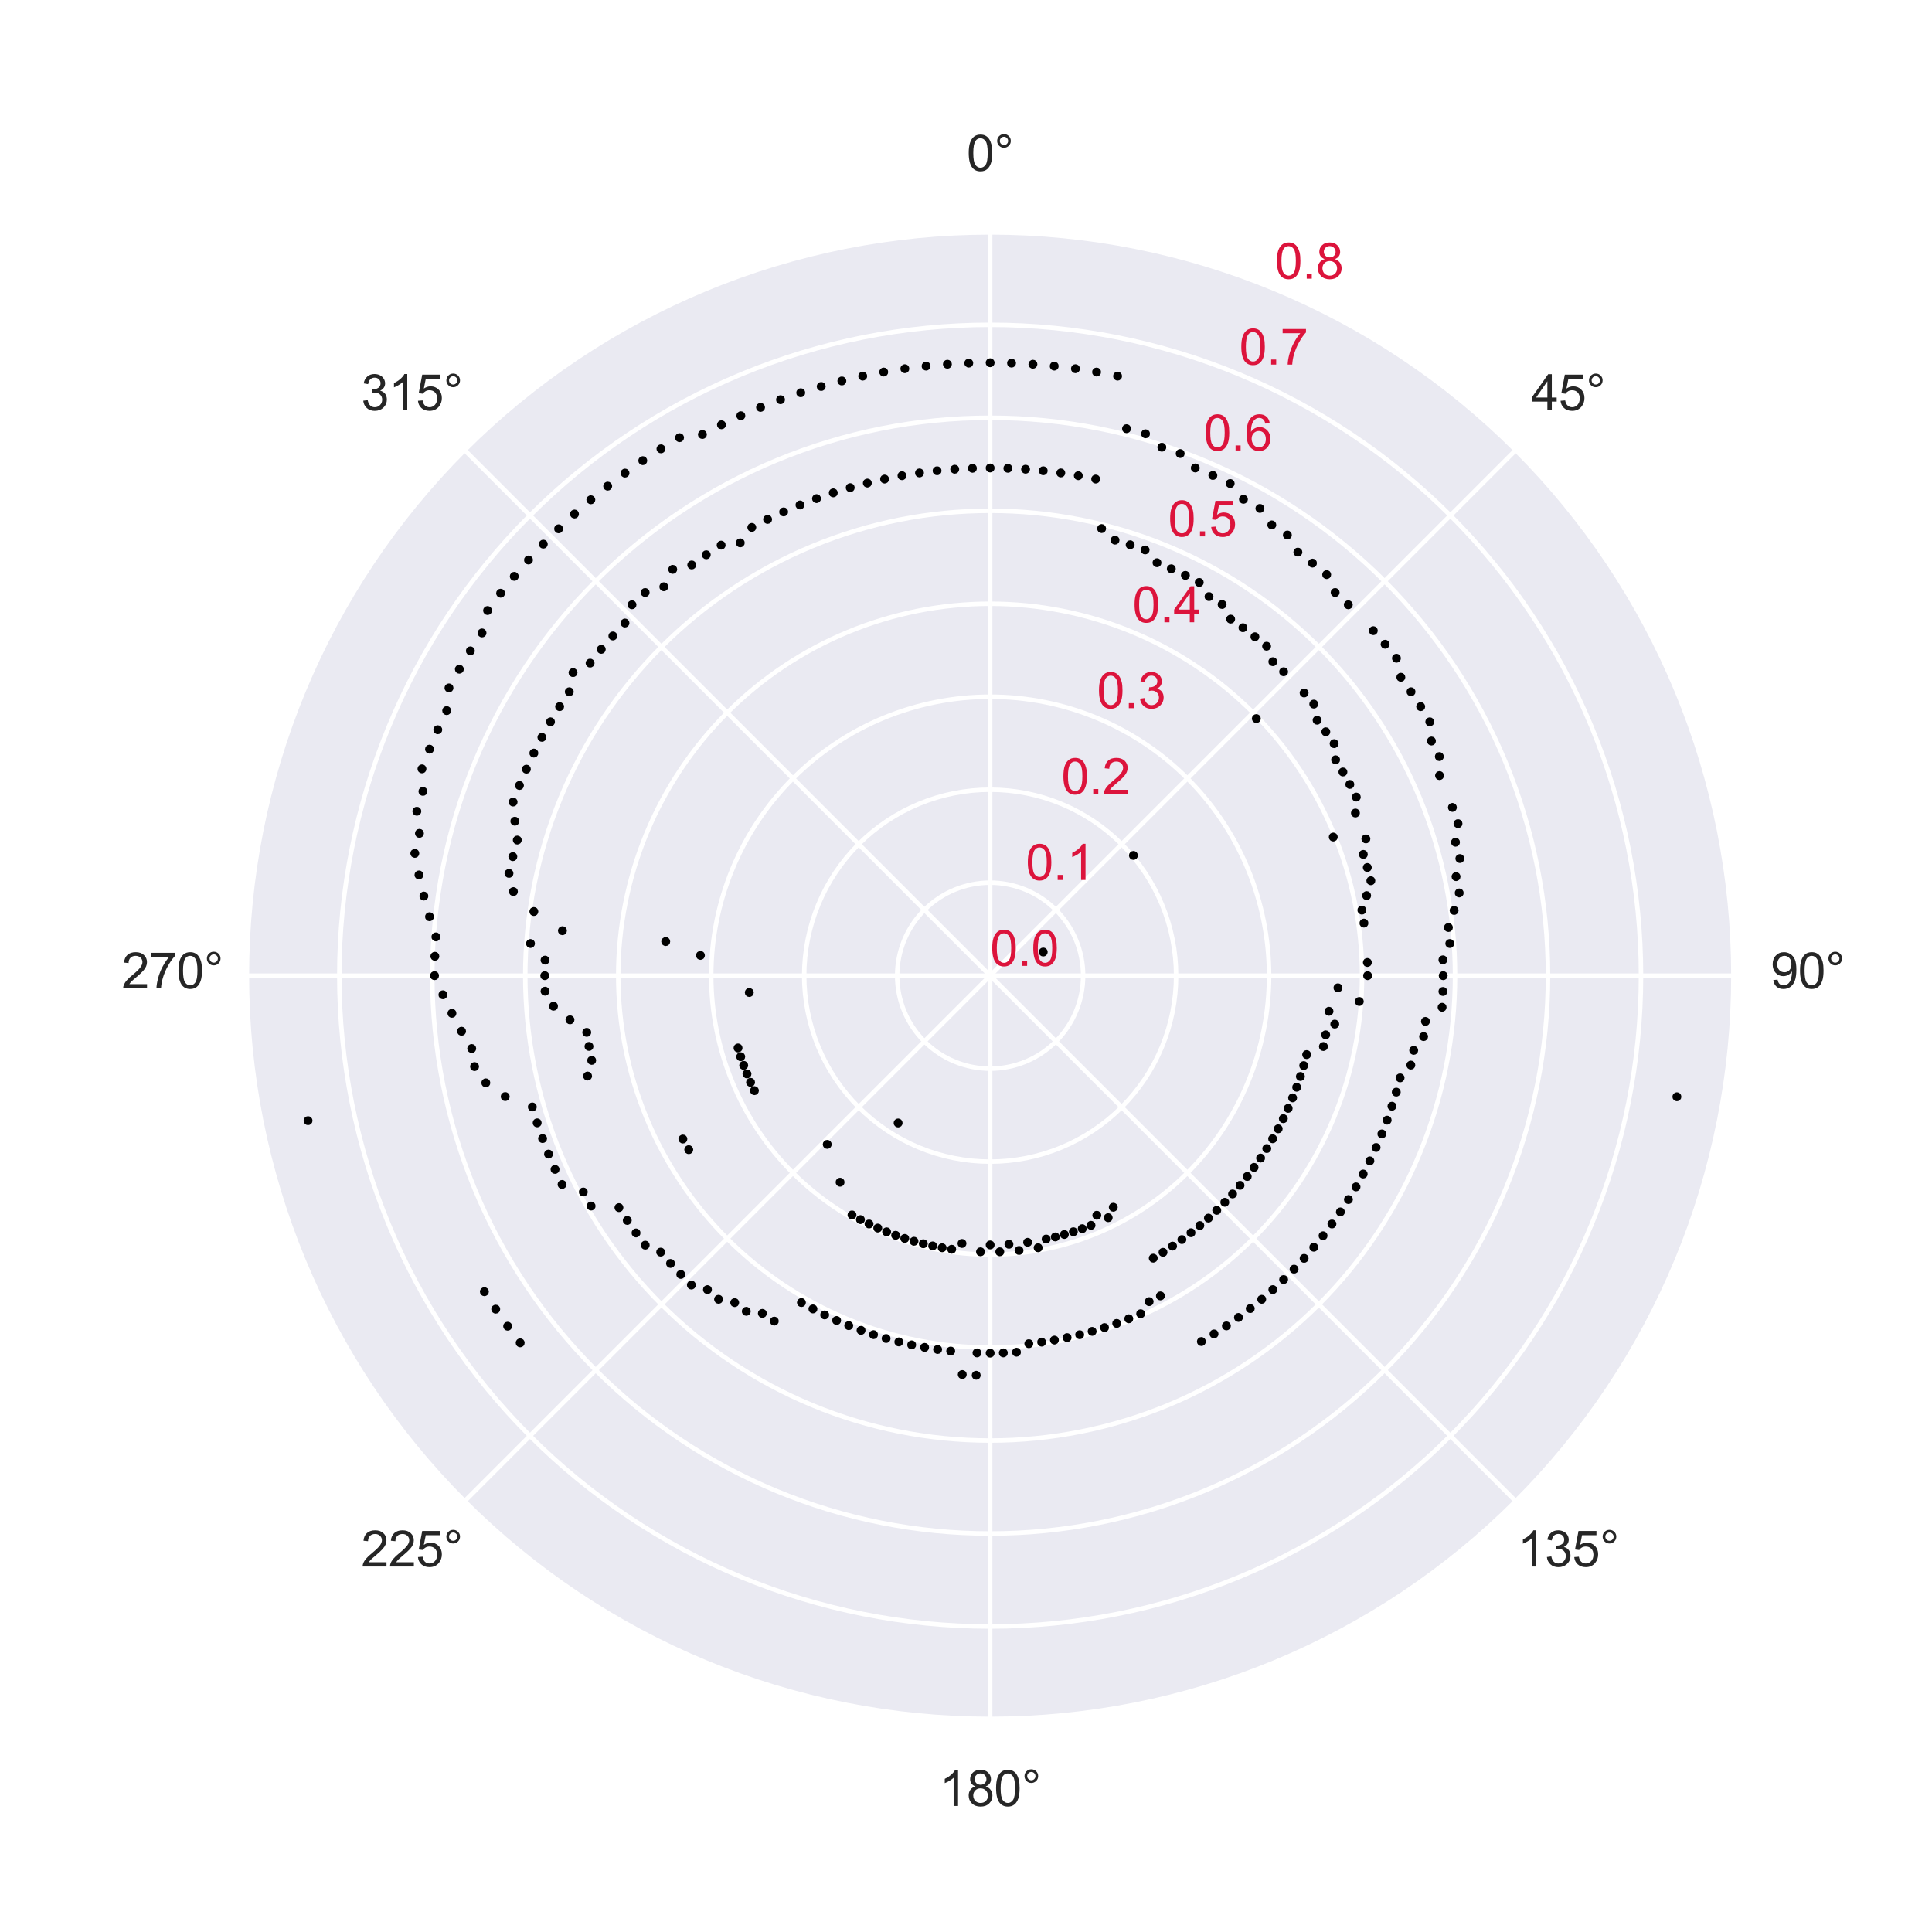 <?xml version="1.0" encoding="utf-8" standalone="no"?>
<!DOCTYPE svg PUBLIC "-//W3C//DTD SVG 1.1//EN"
  "http://www.w3.org/Graphics/SVG/1.1/DTD/svg11.dtd">
<svg xmlns:xlink="http://www.w3.org/1999/xlink" width="432pt" height="432pt" viewBox="0 0 432 432" xmlns="http://www.w3.org/2000/svg" version="1.1">
 <defs>
  <style type="text/css">*{stroke-linejoin: round; stroke-linecap: butt}</style>
 </defs>
 <g id="figure_1">
  <g id="patch_1">
   <path d="M 0 432 
L 432 432 
L 432 0 
L 0 0 
z
" style="fill: #ffffff"/>
  </g>
  <g id="axes_1">
   <g id="patch_2">
    <path d="M 387.72 218.16 
C 387.72 196.319 383.418 174.69 375.06 154.512 
C 366.701 134.334 354.45 115.998 339.006 100.554 
C 323.562 85.11 305.226 72.859 285.048 64.5 
C 264.87 56.142 243.241 51.84 221.4 51.84 
C 199.559 51.84 177.93 56.142 157.752 64.5 
C 137.574 72.859 119.238 85.11 103.794 100.554 
C 88.35 115.998 76.099 134.334 67.74 154.512 
C 59.382 174.69 55.08 196.319 55.08 218.16 
C 55.08 240.001 59.382 261.63 67.74 281.808 
C 76.099 301.986 88.35 320.322 103.794 335.766 
C 119.238 351.21 137.574 363.461 157.752 371.82 
C 177.93 380.178 199.559 384.48 221.4 384.48 
C 243.241 384.48 264.87 380.178 285.048 371.82 
C 305.226 363.461 323.562 351.21 339.006 335.766 
C 354.45 320.322 366.701 301.986 375.06 281.808 
C 383.418 261.63 387.72 240.001 387.72 218.16 
M 221.4 218.16 
C 221.4 218.16 221.4 218.16 221.4 218.16 
C 221.4 218.16 221.4 218.16 221.4 218.16 
C 221.4 218.16 221.4 218.16 221.4 218.16 
C 221.4 218.16 221.4 218.16 221.4 218.16 
C 221.4 218.16 221.4 218.16 221.4 218.16 
C 221.4 218.16 221.4 218.16 221.4 218.16 
C 221.4 218.16 221.4 218.16 221.4 218.16 
C 221.4 218.16 221.4 218.16 221.4 218.16 
C 221.4 218.16 221.4 218.16 221.4 218.16 
C 221.4 218.16 221.4 218.16 221.4 218.16 
C 221.4 218.16 221.4 218.16 221.4 218.16 
C 221.4 218.16 221.4 218.16 221.4 218.16 
C 221.4 218.16 221.4 218.16 221.4 218.16 
C 221.4 218.16 221.4 218.16 221.4 218.16 
C 221.4 218.16 221.4 218.16 221.4 218.16 
C 221.4 218.16 221.4 218.16 221.4 218.16 
z
" style="fill: #eaeaf2"/>
   </g>
   <g id="matplotlib.axis_1">
    <g id="xtick_1">
     <g id="line2d_1">
      <path d="M 221.4 218.16 
L 221.4 51.84 
" clip-path="url(#pa2899fe3e4)" style="fill: none; stroke: #ffffff; stroke-linecap: round"/>
     </g>
     <g id="text_1">
      <!-- 0° -->
      <g style="fill: #262626" transform="translate(216.142 38.184) scale(0.11 -0.11)">
       <defs>
        <path id="ArialMT-30" d="M 266 2259 
Q 266 3072 433 3567 
Q 600 4063 929 4331 
Q 1259 4600 1759 4600 
Q 2128 4600 2406 4451 
Q 2684 4303 2865 4023 
Q 3047 3744 3150 3342 
Q 3253 2941 3253 2259 
Q 3253 1453 3087 958 
Q 2922 463 2592 192 
Q 2263 -78 1759 -78 
Q 1097 -78 719 397 
Q 266 969 266 2259 
z
M 844 2259 
Q 844 1131 1108 757 
Q 1372 384 1759 384 
Q 2147 384 2411 759 
Q 2675 1134 2675 2259 
Q 2675 3391 2411 3762 
Q 2147 4134 1753 4134 
Q 1366 4134 1134 3806 
Q 844 3388 844 2259 
z
" transform="scale(0.016)"/>
        <path id="ArialMT-b0" d="M 400 3794 
Q 400 4153 654 4406 
Q 909 4659 1266 4659 
Q 1628 4659 1881 4406 
Q 2134 4153 2134 3794 
Q 2134 3434 1879 3179 
Q 1625 2925 1266 2925 
Q 909 2925 654 3178 
Q 400 3431 400 3794 
z
M 741 3794 
Q 741 3575 895 3420 
Q 1050 3266 1269 3266 
Q 1484 3266 1639 3420 
Q 1794 3575 1794 3794 
Q 1794 4013 1639 4167 
Q 1484 4322 1269 4322 
Q 1050 4322 895 4167 
Q 741 4013 741 3794 
z
" transform="scale(0.016)"/>
       </defs>
       <use xlink:href="#ArialMT-30"/>
       <use xlink:href="#ArialMT-b0" x="55.615"/>
      </g>
     </g>
    </g>
    <g id="xtick_2">
     <g id="line2d_2">
      <path d="M 221.4 218.16 
L 339.006 100.554 
" clip-path="url(#pa2899fe3e4)" style="fill: none; stroke: #ffffff; stroke-linecap: round"/>
     </g>
     <g id="text_2">
      <!-- 45° -->
      <g style="fill: #262626" transform="translate(342.357 91.73) scale(0.11 -0.11)">
       <defs>
        <path id="ArialMT-34" d="M 2069 0 
L 2069 1097 
L 81 1097 
L 81 1613 
L 2172 4581 
L 2631 4581 
L 2631 1613 
L 3250 1613 
L 3250 1097 
L 2631 1097 
L 2631 0 
L 2069 0 
z
M 2069 1613 
L 2069 3678 
L 634 1613 
L 2069 1613 
z
" transform="scale(0.016)"/>
        <path id="ArialMT-35" d="M 266 1200 
L 856 1250 
Q 922 819 1161 601 
Q 1400 384 1738 384 
Q 2144 384 2425 690 
Q 2706 997 2706 1503 
Q 2706 1984 2436 2262 
Q 2166 2541 1728 2541 
Q 1456 2541 1237 2417 
Q 1019 2294 894 2097 
L 366 2166 
L 809 4519 
L 3088 4519 
L 3088 3981 
L 1259 3981 
L 1013 2750 
Q 1425 3038 1878 3038 
Q 2478 3038 2890 2622 
Q 3303 2206 3303 1553 
Q 3303 931 2941 478 
Q 2500 -78 1738 -78 
Q 1113 -78 717 272 
Q 322 622 266 1200 
z
" transform="scale(0.016)"/>
       </defs>
       <use xlink:href="#ArialMT-34"/>
       <use xlink:href="#ArialMT-35" x="55.615"/>
       <use xlink:href="#ArialMT-b0" x="111.23"/>
      </g>
     </g>
    </g>
    <g id="xtick_3">
     <g id="line2d_3">
      <path d="M 221.4 218.16 
L 387.72 218.16 
" clip-path="url(#pa2899fe3e4)" style="fill: none; stroke: #ffffff; stroke-linecap: round"/>
     </g>
     <g id="text_3">
      <!-- 90° -->
      <g style="fill: #262626" transform="translate(395.904 221.004) scale(0.11 -0.11)">
       <defs>
        <path id="ArialMT-39" d="M 350 1059 
L 891 1109 
Q 959 728 1153 556 
Q 1347 384 1650 384 
Q 1909 384 2104 503 
Q 2300 622 2425 820 
Q 2550 1019 2634 1356 
Q 2719 1694 2719 2044 
Q 2719 2081 2716 2156 
Q 2547 1888 2255 1720 
Q 1963 1553 1622 1553 
Q 1053 1553 659 1965 
Q 266 2378 266 3053 
Q 266 3750 677 4175 
Q 1088 4600 1706 4600 
Q 2153 4600 2523 4359 
Q 2894 4119 3086 3673 
Q 3278 3228 3278 2384 
Q 3278 1506 3087 986 
Q 2897 466 2520 194 
Q 2144 -78 1638 -78 
Q 1100 -78 759 220 
Q 419 519 350 1059 
z
M 2653 3081 
Q 2653 3566 2395 3850 
Q 2138 4134 1775 4134 
Q 1400 4134 1122 3828 
Q 844 3522 844 3034 
Q 844 2597 1108 2323 
Q 1372 2050 1759 2050 
Q 2150 2050 2401 2323 
Q 2653 2597 2653 3081 
z
" transform="scale(0.016)"/>
       </defs>
       <use xlink:href="#ArialMT-39"/>
       <use xlink:href="#ArialMT-30" x="55.615"/>
       <use xlink:href="#ArialMT-b0" x="111.23"/>
      </g>
     </g>
    </g>
    <g id="xtick_4">
     <g id="line2d_4">
      <path d="M 221.4 218.16 
L 339.006 335.766 
" clip-path="url(#pa2899fe3e4)" style="fill: none; stroke: #ffffff; stroke-linecap: round"/>
     </g>
     <g id="text_4">
      <!-- 135° -->
      <g style="fill: #262626" transform="translate(339.299 350.277) scale(0.11 -0.11)">
       <defs>
        <path id="ArialMT-31" d="M 2384 0 
L 1822 0 
L 1822 3584 
Q 1619 3391 1289 3197 
Q 959 3003 697 2906 
L 697 3450 
Q 1169 3672 1522 3987 
Q 1875 4303 2022 4600 
L 2384 4600 
L 2384 0 
z
" transform="scale(0.016)"/>
        <path id="ArialMT-33" d="M 269 1209 
L 831 1284 
Q 928 806 1161 595 
Q 1394 384 1728 384 
Q 2125 384 2398 659 
Q 2672 934 2672 1341 
Q 2672 1728 2419 1979 
Q 2166 2231 1775 2231 
Q 1616 2231 1378 2169 
L 1441 2663 
Q 1497 2656 1531 2656 
Q 1891 2656 2178 2843 
Q 2466 3031 2466 3422 
Q 2466 3731 2256 3934 
Q 2047 4138 1716 4138 
Q 1388 4138 1169 3931 
Q 950 3725 888 3313 
L 325 3413 
Q 428 3978 793 4289 
Q 1159 4600 1703 4600 
Q 2078 4600 2393 4439 
Q 2709 4278 2876 4000 
Q 3044 3722 3044 3409 
Q 3044 3113 2884 2869 
Q 2725 2625 2413 2481 
Q 2819 2388 3044 2092 
Q 3269 1797 3269 1353 
Q 3269 753 2831 336 
Q 2394 -81 1725 -81 
Q 1122 -81 723 278 
Q 325 638 269 1209 
z
" transform="scale(0.016)"/>
       </defs>
       <use xlink:href="#ArialMT-31"/>
       <use xlink:href="#ArialMT-33" x="55.615"/>
       <use xlink:href="#ArialMT-35" x="111.23"/>
       <use xlink:href="#ArialMT-b0" x="166.846"/>
      </g>
     </g>
    </g>
    <g id="xtick_5">
     <g id="line2d_5">
      <path d="M 221.4 218.16 
L 221.4 384.48 
" clip-path="url(#pa2899fe3e4)" style="fill: none; stroke: #ffffff; stroke-linecap: round"/>
     </g>
     <g id="text_5">
      <!-- 180° -->
      <g style="fill: #262626" transform="translate(210.025 403.824) scale(0.11 -0.11)">
       <defs>
        <path id="ArialMT-38" d="M 1131 2484 
Q 781 2613 612 2850 
Q 444 3088 444 3419 
Q 444 3919 803 4259 
Q 1163 4600 1759 4600 
Q 2359 4600 2725 4251 
Q 3091 3903 3091 3403 
Q 3091 3084 2923 2848 
Q 2756 2613 2416 2484 
Q 2838 2347 3058 2040 
Q 3278 1734 3278 1309 
Q 3278 722 2862 322 
Q 2447 -78 1769 -78 
Q 1091 -78 675 323 
Q 259 725 259 1325 
Q 259 1772 486 2073 
Q 713 2375 1131 2484 
z
M 1019 3438 
Q 1019 3113 1228 2906 
Q 1438 2700 1772 2700 
Q 2097 2700 2305 2904 
Q 2513 3109 2513 3406 
Q 2513 3716 2298 3927 
Q 2084 4138 1766 4138 
Q 1444 4138 1231 3931 
Q 1019 3725 1019 3438 
z
M 838 1322 
Q 838 1081 952 856 
Q 1066 631 1291 507 
Q 1516 384 1775 384 
Q 2178 384 2440 643 
Q 2703 903 2703 1303 
Q 2703 1709 2433 1975 
Q 2163 2241 1756 2241 
Q 1359 2241 1098 1978 
Q 838 1716 838 1322 
z
" transform="scale(0.016)"/>
       </defs>
       <use xlink:href="#ArialMT-31"/>
       <use xlink:href="#ArialMT-38" x="55.615"/>
       <use xlink:href="#ArialMT-30" x="111.23"/>
       <use xlink:href="#ArialMT-b0" x="166.846"/>
      </g>
     </g>
    </g>
    <g id="xtick_6">
     <g id="line2d_6">
      <path d="M 221.4 218.16 
L 103.794 335.766 
" clip-path="url(#pa2899fe3e4)" style="fill: none; stroke: #ffffff; stroke-linecap: round"/>
     </g>
     <g id="text_6">
      <!-- 225° -->
      <g style="fill: #262626" transform="translate(80.752 350.277) scale(0.11 -0.11)">
       <defs>
        <path id="ArialMT-32" d="M 3222 541 
L 3222 0 
L 194 0 
Q 188 203 259 391 
Q 375 700 629 1000 
Q 884 1300 1366 1694 
Q 2113 2306 2375 2664 
Q 2638 3022 2638 3341 
Q 2638 3675 2398 3904 
Q 2159 4134 1775 4134 
Q 1369 4134 1125 3890 
Q 881 3647 878 3216 
L 300 3275 
Q 359 3922 746 4261 
Q 1134 4600 1788 4600 
Q 2447 4600 2831 4234 
Q 3216 3869 3216 3328 
Q 3216 3053 3103 2787 
Q 2991 2522 2730 2228 
Q 2469 1934 1863 1422 
Q 1356 997 1212 845 
Q 1069 694 975 541 
L 3222 541 
z
" transform="scale(0.016)"/>
       </defs>
       <use xlink:href="#ArialMT-32"/>
       <use xlink:href="#ArialMT-32" x="55.615"/>
       <use xlink:href="#ArialMT-35" x="111.23"/>
       <use xlink:href="#ArialMT-b0" x="166.846"/>
      </g>
     </g>
    </g>
    <g id="xtick_7">
     <g id="line2d_7">
      <path d="M 221.4 218.16 
L 55.08 218.16 
" clip-path="url(#pa2899fe3e4)" style="fill: none; stroke: #ffffff; stroke-linecap: round"/>
     </g>
     <g id="text_7">
      <!-- 270° -->
      <g style="fill: #262626" transform="translate(27.205 221.004) scale(0.11 -0.11)">
       <defs>
        <path id="ArialMT-37" d="M 303 3981 
L 303 4522 
L 3269 4522 
L 3269 4084 
Q 2831 3619 2401 2847 
Q 1972 2075 1738 1259 
Q 1569 684 1522 0 
L 944 0 
Q 953 541 1156 1306 
Q 1359 2072 1739 2783 
Q 2119 3494 2547 3981 
L 303 3981 
z
" transform="scale(0.016)"/>
       </defs>
       <use xlink:href="#ArialMT-32"/>
       <use xlink:href="#ArialMT-37" x="55.615"/>
       <use xlink:href="#ArialMT-30" x="111.23"/>
       <use xlink:href="#ArialMT-b0" x="166.846"/>
      </g>
     </g>
    </g>
    <g id="xtick_8">
     <g id="line2d_8">
      <path d="M 221.4 218.16 
L 103.794 100.554 
" clip-path="url(#pa2899fe3e4)" style="fill: none; stroke: #ffffff; stroke-linecap: round"/>
     </g>
     <g id="text_8">
      <!-- 315° -->
      <g style="fill: #262626" transform="translate(80.752 91.73) scale(0.11 -0.11)">
       <use xlink:href="#ArialMT-33"/>
       <use xlink:href="#ArialMT-31" x="55.615"/>
       <use xlink:href="#ArialMT-35" x="111.23"/>
       <use xlink:href="#ArialMT-b0" x="166.846"/>
      </g>
     </g>
    </g>
   </g>
   <g id="matplotlib.axis_2">
    <g id="ytick_1">
     <g id="line2d_9">
      <path d="M 221.4 218.16 
C 221.4 218.16 221.4 218.16 221.4 218.16 
C 221.4 218.16 221.4 218.16 221.4 218.16 
C 221.4 218.16 221.4 218.16 221.4 218.16 
C 221.4 218.16 221.4 218.16 221.4 218.16 
C 221.4 218.16 221.4 218.16 221.4 218.16 
C 221.4 218.16 221.4 218.16 221.4 218.16 
C 221.4 218.16 221.4 218.16 221.4 218.16 
C 221.4 218.16 221.4 218.16 221.4 218.16 
C 221.4 218.16 221.4 218.16 221.4 218.16 
C 221.4 218.16 221.4 218.16 221.4 218.16 
C 221.4 218.16 221.4 218.16 221.4 218.16 
C 221.4 218.16 221.4 218.16 221.4 218.16 
C 221.4 218.16 221.4 218.16 221.4 218.16 
C 221.4 218.16 221.4 218.16 221.4 218.16 
C 221.4 218.16 221.4 218.16 221.4 218.16 
C 221.4 218.16 221.4 218.16 221.4 218.16 
" clip-path="url(#pa2899fe3e4)" style="fill: none; stroke: #ffffff; stroke-linecap: round"/>
     </g>
     <g id="text_9">
      <!-- 0.0 -->
      <g style="fill: #dc143c" transform="translate(221.4 215.974) scale(0.11 -0.11)">
       <defs>
        <path id="ArialMT-2e" d="M 581 0 
L 581 641 
L 1222 641 
L 1222 0 
L 581 0 
z
" transform="scale(0.016)"/>
       </defs>
       <use xlink:href="#ArialMT-30"/>
       <use xlink:href="#ArialMT-2e" x="55.615"/>
       <use xlink:href="#ArialMT-30" x="83.398"/>
      </g>
     </g>
    </g>
    <g id="ytick_2">
     <g id="line2d_10">
      <path d="M 221.4 197.37 
C 224.13 197.37 226.834 197.908 229.356 198.953 
C 231.878 199.997 234.17 201.529 236.101 203.459 
C 238.031 205.39 239.563 207.682 240.607 210.204 
C 241.652 212.726 242.19 215.43 242.19 218.16 
C 242.19 220.89 241.652 223.594 240.607 226.116 
C 239.563 228.638 238.031 230.93 236.101 232.861 
C 234.17 234.791 231.878 236.323 229.356 237.367 
C 226.834 238.412 224.13 238.95 221.4 238.95 
C 218.67 238.95 215.966 238.412 213.444 237.367 
C 210.922 236.323 208.63 234.791 206.699 232.861 
C 204.769 230.93 203.237 228.638 202.193 226.116 
C 201.148 223.594 200.61 220.89 200.61 218.16 
C 200.61 215.43 201.148 212.726 202.193 210.204 
C 203.237 207.682 204.769 205.39 206.699 203.459 
C 208.63 201.529 210.922 199.997 213.444 198.953 
C 215.966 197.908 218.67 197.37 221.4 197.37 
" clip-path="url(#pa2899fe3e4)" style="fill: none; stroke: #ffffff; stroke-linecap: round"/>
     </g>
     <g id="text_10">
      <!-- 0.1 -->
      <g style="fill: #dc143c" transform="translate(229.356 196.766) scale(0.11 -0.11)">
       <use xlink:href="#ArialMT-30"/>
       <use xlink:href="#ArialMT-2e" x="55.615"/>
       <use xlink:href="#ArialMT-31" x="83.398"/>
      </g>
     </g>
    </g>
    <g id="ytick_3">
     <g id="line2d_11">
      <path d="M 221.4 176.58 
C 226.86 176.58 232.267 177.656 237.312 179.745 
C 242.357 181.835 246.941 184.898 250.802 188.758 
C 254.662 192.619 257.725 197.203 259.815 202.248 
C 261.904 207.293 262.98 212.7 262.98 218.16 
C 262.98 223.62 261.904 229.027 259.815 234.072 
C 257.725 239.117 254.662 243.701 250.802 247.561 
C 246.941 251.422 242.357 254.485 237.312 256.575 
C 232.267 258.664 226.86 259.74 221.4 259.74 
C 215.94 259.74 210.533 258.664 205.488 256.575 
C 200.443 254.485 195.859 251.422 191.999 247.561 
C 188.138 243.701 185.075 239.117 182.985 234.072 
C 180.896 229.027 179.82 223.62 179.82 218.16 
C 179.82 212.7 180.896 207.293 182.985 202.248 
C 185.075 197.203 188.138 192.619 191.999 188.758 
C 195.859 184.898 200.443 181.835 205.488 179.745 
C 210.533 177.656 215.94 176.58 221.4 176.58 
" clip-path="url(#pa2899fe3e4)" style="fill: none; stroke: #ffffff; stroke-linecap: round"/>
     </g>
     <g id="text_11">
      <!-- 0.2 -->
      <g style="fill: #dc143c" transform="translate(237.312 177.559) scale(0.11 -0.11)">
       <use xlink:href="#ArialMT-30"/>
       <use xlink:href="#ArialMT-2e" x="55.615"/>
       <use xlink:href="#ArialMT-32" x="83.398"/>
      </g>
     </g>
    </g>
    <g id="ytick_4">
     <g id="line2d_12">
      <path d="M 221.4 155.79 
C 229.59 155.79 237.701 157.403 245.268 160.538 
C 252.835 163.672 259.711 168.266 265.502 174.058 
C 271.294 179.849 275.888 186.725 279.022 194.292 
C 282.157 201.859 283.77 209.97 283.77 218.16 
C 283.77 226.35 282.157 234.461 279.022 242.028 
C 275.888 249.595 271.294 256.471 265.502 262.262 
C 259.711 268.054 252.835 272.648 245.268 275.782 
C 237.701 278.917 229.59 280.53 221.4 280.53 
C 213.21 280.53 205.099 278.917 197.532 275.782 
C 189.965 272.648 183.089 268.054 177.298 262.262 
C 171.506 256.471 166.912 249.595 163.778 242.028 
C 160.643 234.461 159.03 226.35 159.03 218.16 
C 159.03 209.97 160.643 201.859 163.778 194.292 
C 166.912 186.725 171.506 179.849 177.298 174.058 
C 183.089 168.266 189.965 163.672 197.532 160.538 
C 205.099 157.403 213.21 155.79 221.4 155.79 
" clip-path="url(#pa2899fe3e4)" style="fill: none; stroke: #ffffff; stroke-linecap: round"/>
     </g>
     <g id="text_12">
      <!-- 0.3 -->
      <g style="fill: #dc143c" transform="translate(245.268 158.351) scale(0.11 -0.11)">
       <use xlink:href="#ArialMT-30"/>
       <use xlink:href="#ArialMT-2e" x="55.615"/>
       <use xlink:href="#ArialMT-33" x="83.398"/>
      </g>
     </g>
    </g>
    <g id="ytick_5">
     <g id="line2d_13">
      <path d="M 221.4 135 
C 232.32 135 243.135 137.151 253.224 141.33 
C 263.313 145.509 272.481 151.635 280.203 159.357 
C 287.925 167.079 294.051 176.247 298.23 186.336 
C 302.409 196.425 304.56 207.24 304.56 218.16 
C 304.56 229.08 302.409 239.895 298.23 249.984 
C 294.051 260.073 287.925 269.241 280.203 276.963 
C 272.481 284.685 263.313 290.811 253.224 294.99 
C 243.135 299.169 232.32 301.32 221.4 301.32 
C 210.48 301.32 199.665 299.169 189.576 294.99 
C 179.487 290.811 170.319 284.685 162.597 276.963 
C 154.875 269.241 148.749 260.073 144.57 249.984 
C 140.391 239.895 138.24 229.08 138.24 218.16 
C 138.24 207.24 140.391 196.425 144.57 186.336 
C 148.749 176.247 154.875 167.079 162.597 159.357 
C 170.319 151.635 179.487 145.509 189.576 141.33 
C 199.665 137.151 210.48 135 221.4 135 
" clip-path="url(#pa2899fe3e4)" style="fill: none; stroke: #ffffff; stroke-linecap: round"/>
     </g>
     <g id="text_13">
      <!-- 0.4 -->
      <g style="fill: #dc143c" transform="translate(253.224 139.144) scale(0.11 -0.11)">
       <use xlink:href="#ArialMT-30"/>
       <use xlink:href="#ArialMT-2e" x="55.615"/>
       <use xlink:href="#ArialMT-34" x="83.398"/>
      </g>
     </g>
    </g>
    <g id="ytick_6">
     <g id="line2d_14">
      <path d="M 221.4 114.21 
C 235.051 114.21 248.568 116.899 261.18 122.123 
C 273.791 127.347 285.251 135.004 294.904 144.656 
C 304.556 154.309 312.213 165.769 317.437 178.38 
C 322.661 190.992 325.35 204.509 325.35 218.16 
C 325.35 231.811 322.661 245.328 317.437 257.94 
C 312.213 270.551 304.556 282.011 294.904 291.664 
C 285.251 301.316 273.791 308.973 261.18 314.197 
C 248.568 319.421 235.051 322.11 221.4 322.11 
C 207.749 322.11 194.232 319.421 181.62 314.197 
C 169.009 308.973 157.549 301.316 147.896 291.664 
C 138.244 282.011 130.587 270.551 125.363 257.94 
C 120.139 245.328 117.45 231.811 117.45 218.16 
C 117.45 204.509 120.139 190.992 125.363 178.38 
C 130.587 165.769 138.244 154.309 147.896 144.656 
C 157.549 135.004 169.009 127.347 181.62 122.123 
C 194.232 116.899 207.749 114.21 221.4 114.21 
" clip-path="url(#pa2899fe3e4)" style="fill: none; stroke: #ffffff; stroke-linecap: round"/>
     </g>
     <g id="text_14">
      <!-- 0.5 -->
      <g style="fill: #dc143c" transform="translate(261.18 119.936) scale(0.11 -0.11)">
       <use xlink:href="#ArialMT-30"/>
       <use xlink:href="#ArialMT-2e" x="55.615"/>
       <use xlink:href="#ArialMT-35" x="83.398"/>
      </g>
     </g>
    </g>
    <g id="ytick_7">
     <g id="line2d_15">
      <path d="M 221.4 93.42 
C 237.781 93.42 254.002 96.647 269.136 102.915 
C 284.27 109.184 298.022 118.373 309.604 129.956 
C 321.187 141.538 330.376 155.29 336.645 170.424 
C 342.913 185.558 346.14 201.779 346.14 218.16 
C 346.14 234.541 342.913 250.762 336.645 265.896 
C 330.376 281.03 321.187 294.782 309.604 306.365 
C 298.022 317.947 284.27 327.136 269.136 333.405 
C 254.002 339.673 237.781 342.9 221.4 342.9 
C 205.019 342.9 188.798 339.673 173.664 333.405 
C 158.53 327.136 144.778 317.947 133.196 306.365 
C 121.613 294.782 112.424 281.03 106.155 265.896 
C 99.887 250.762 96.66 234.541 96.66 218.16 
C 96.66 201.779 99.887 185.558 106.155 170.424 
C 112.424 155.29 121.613 141.538 133.196 129.956 
C 144.778 118.373 158.53 109.184 173.664 102.915 
C 188.798 96.647 205.019 93.42 221.4 93.42 
" clip-path="url(#pa2899fe3e4)" style="fill: none; stroke: #ffffff; stroke-linecap: round"/>
     </g>
     <g id="text_15">
      <!-- 0.6 -->
      <g style="fill: #dc143c" transform="translate(269.136 100.729) scale(0.11 -0.11)">
       <defs>
        <path id="ArialMT-36" d="M 3184 3459 
L 2625 3416 
Q 2550 3747 2413 3897 
Q 2184 4138 1850 4138 
Q 1581 4138 1378 3988 
Q 1113 3794 959 3422 
Q 806 3050 800 2363 
Q 1003 2672 1297 2822 
Q 1591 2972 1913 2972 
Q 2475 2972 2870 2558 
Q 3266 2144 3266 1488 
Q 3266 1056 3080 686 
Q 2894 316 2569 119 
Q 2244 -78 1831 -78 
Q 1128 -78 684 439 
Q 241 956 241 2144 
Q 241 3472 731 4075 
Q 1159 4600 1884 4600 
Q 2425 4600 2770 4297 
Q 3116 3994 3184 3459 
z
M 888 1484 
Q 888 1194 1011 928 
Q 1134 663 1356 523 
Q 1578 384 1822 384 
Q 2178 384 2434 671 
Q 2691 959 2691 1453 
Q 2691 1928 2437 2201 
Q 2184 2475 1800 2475 
Q 1419 2475 1153 2201 
Q 888 1928 888 1484 
z
" transform="scale(0.016)"/>
       </defs>
       <use xlink:href="#ArialMT-30"/>
       <use xlink:href="#ArialMT-2e" x="55.615"/>
       <use xlink:href="#ArialMT-36" x="83.398"/>
      </g>
     </g>
    </g>
    <g id="ytick_8">
     <g id="line2d_16">
      <path d="M 221.4 72.63 
C 240.511 72.63 259.436 76.394 277.092 83.708 
C 294.748 91.021 310.792 101.741 324.305 115.255 
C 337.819 128.768 348.539 144.812 355.852 162.468 
C 363.166 180.124 366.93 199.049 366.93 218.16 
C 366.93 237.271 363.166 256.196 355.852 273.852 
C 348.539 291.508 337.819 307.552 324.305 321.065 
C 310.792 334.579 294.748 345.299 277.092 352.612 
C 259.436 359.926 240.511 363.69 221.4 363.69 
C 202.289 363.69 183.364 359.926 165.708 352.612 
C 148.052 345.299 132.008 334.579 118.495 321.065 
C 104.981 307.552 94.261 291.508 86.948 273.852 
C 79.634 256.196 75.87 237.271 75.87 218.16 
C 75.87 199.049 79.634 180.124 86.948 162.468 
C 94.261 144.812 104.981 128.768 118.495 115.255 
C 132.008 101.741 148.052 91.021 165.708 83.708 
C 183.364 76.394 202.289 72.63 221.4 72.63 
" clip-path="url(#pa2899fe3e4)" style="fill: none; stroke: #ffffff; stroke-linecap: round"/>
     </g>
     <g id="text_16">
      <!-- 0.7 -->
      <g style="fill: #dc143c" transform="translate(277.092 81.522) scale(0.11 -0.11)">
       <use xlink:href="#ArialMT-30"/>
       <use xlink:href="#ArialMT-2e" x="55.615"/>
       <use xlink:href="#ArialMT-37" x="83.398"/>
      </g>
     </g>
    </g>
    <g id="ytick_9">
     <g id="line2d_17">
      <path d="M 221.4 51.84 
C 243.241 51.84 264.87 56.142 285.048 64.5 
C 305.226 72.859 323.562 85.11 339.006 100.554 
C 354.45 115.998 366.701 134.334 375.06 154.512 
C 383.418 174.69 387.72 196.319 387.72 218.16 
C 387.72 240.001 383.418 261.63 375.06 281.808 
C 366.701 301.986 354.45 320.322 339.006 335.766 
C 323.562 351.21 305.226 363.461 285.048 371.82 
C 264.87 380.178 243.241 384.48 221.4 384.48 
C 199.559 384.48 177.93 380.178 157.752 371.82 
C 137.574 363.461 119.238 351.21 103.794 335.766 
C 88.35 320.322 76.099 301.986 67.74 281.808 
C 59.382 261.63 55.08 240.001 55.08 218.16 
C 55.08 196.319 59.382 174.69 67.74 154.512 
C 76.099 134.334 88.35 115.998 103.794 100.554 
C 119.238 85.11 137.574 72.859 157.752 64.5 
C 177.93 56.142 199.559 51.84 221.4 51.84 
" clip-path="url(#pa2899fe3e4)" style="fill: none; stroke: #ffffff; stroke-linecap: round"/>
     </g>
     <g id="text_17">
      <!-- 0.8 -->
      <g style="fill: #dc143c" transform="translate(285.048 62.314) scale(0.11 -0.11)">
       <use xlink:href="#ArialMT-30"/>
       <use xlink:href="#ArialMT-2e" x="55.615"/>
       <use xlink:href="#ArialMT-38" x="83.398"/>
      </g>
     </g>
    </g>
   </g>
   <g id="line2d_18">
    <defs>
     <path id="m169cd961a6" d="M 0 0.5 
C 0.133 0.5 0.26 0.447 0.354 0.354 
C 0.447 0.26 0.5 0.133 0.5 0 
C 0.5 -0.133 0.447 -0.26 0.354 -0.354 
C 0.26 -0.447 0.133 -0.5 0 -0.5 
C -0.133 -0.5 -0.26 -0.447 -0.354 -0.354 
C -0.447 -0.26 -0.5 -0.133 -0.5 0 
C -0.5 0.133 -0.447 0.26 -0.354 0.354 
C -0.26 0.447 -0.133 0.5 0 0.5 
z
" style="stroke: #000000"/>
    </defs>
    <g clip-path="url(#pa2899fe3e4)">
     <use xlink:href="#m169cd961a6" x="218.28" y="307.512" style="stroke: #000000"/>
     <use xlink:href="#m169cd961a6" x="215.163" y="307.349" style="stroke: #000000"/>
     <use xlink:href="#m169cd961a6" x="212.578" y="302.1" style="stroke: #000000"/>
     <use xlink:href="#m169cd961a6" x="215.106" y="278.039" style="stroke: #000000"/>
     <use xlink:href="#m169cd961a6" x="209.654" y="301.741" style="stroke: #000000"/>
     <use xlink:href="#m169cd961a6" x="212.802" y="279.338" style="stroke: #000000"/>
     <use xlink:href="#m169cd961a6" x="206.744" y="301.28" style="stroke: #000000"/>
     <use xlink:href="#m169cd961a6" x="210.672" y="279.001" style="stroke: #000000"/>
     <use xlink:href="#m169cd961a6" x="203.852" y="300.718" style="stroke: #000000"/>
     <use xlink:href="#m169cd961a6" x="208.555" y="278.589" style="stroke: #000000"/>
     <use xlink:href="#m169cd961a6" x="200.981" y="300.055" style="stroke: #000000"/>
     <use xlink:href="#m169cd961a6" x="206.454" y="278.104" style="stroke: #000000"/>
     <use xlink:href="#m169cd961a6" x="198.136" y="299.292" style="stroke: #000000"/>
     <use xlink:href="#m169cd961a6" x="204.371" y="277.546" style="stroke: #000000"/>
     <use xlink:href="#m169cd961a6" x="195.318" y="298.431" style="stroke: #000000"/>
     <use xlink:href="#m169cd961a6" x="202.309" y="276.915" style="stroke: #000000"/>
     <use xlink:href="#m169cd961a6" x="192.533" y="297.472" style="stroke: #000000"/>
     <use xlink:href="#m169cd961a6" x="200.27" y="276.213" style="stroke: #000000"/>
     <use xlink:href="#m169cd961a6" x="189.782" y="296.416" style="stroke: #000000"/>
     <use xlink:href="#m169cd961a6" x="198.257" y="275.441" style="stroke: #000000"/>
     <use xlink:href="#m169cd961a6" x="187.071" y="295.265" style="stroke: #000000"/>
     <use xlink:href="#m169cd961a6" x="196.272" y="274.598" style="stroke: #000000"/>
     <use xlink:href="#m169cd961a6" x="184.401" y="294.02" style="stroke: #000000"/>
     <use xlink:href="#m169cd961a6" x="194.318" y="273.687" style="stroke: #000000"/>
     <use xlink:href="#m169cd961a6" x="181.776" y="292.682" style="stroke: #000000"/>
     <use xlink:href="#m169cd961a6" x="192.396" y="272.708" style="stroke: #000000"/>
     <use xlink:href="#m169cd961a6" x="179.199" y="291.254" style="stroke: #000000"/>
     <use xlink:href="#m169cd961a6" x="190.51" y="271.662" style="stroke: #000000"/>
     <use xlink:href="#m169cd961a6" x="173.131" y="295.406" style="stroke: #000000"/>
     <use xlink:href="#m169cd961a6" x="200.82" y="251.095" style="stroke: #000000"/>
     <use xlink:href="#m169cd961a6" x="170.465" y="293.675" style="stroke: #000000"/>
     <use xlink:href="#m169cd961a6" x="166.869" y="293.216" style="stroke: #000000"/>
     <use xlink:href="#m169cd961a6" x="187.846" y="264.343" style="stroke: #000000"/>
     <use xlink:href="#m169cd961a6" x="164.282" y="291.267" style="stroke: #000000"/>
     <use xlink:href="#m169cd961a6" x="160.677" y="290.526" style="stroke: #000000"/>
     <use xlink:href="#m169cd961a6" x="158.189" y="288.363" style="stroke: #000000"/>
     <use xlink:href="#m169cd961a6" x="154.597" y="287.337" style="stroke: #000000"/>
     <use xlink:href="#m169cd961a6" x="184.969" y="255.885" style="stroke: #000000"/>
     <use xlink:href="#m169cd961a6" x="152.223" y="284.963" style="stroke: #000000"/>
     <use xlink:href="#m169cd961a6" x="149.934" y="282.508" style="stroke: #000000"/>
     <use xlink:href="#m169cd961a6" x="147.732" y="279.975" style="stroke: #000000"/>
     <use xlink:href="#m169cd961a6" x="116.316" y="300.261" style="stroke: #000000"/>
     <use xlink:href="#m169cd961a6" x="144.275" y="278.417" style="stroke: #000000"/>
     <use xlink:href="#m169cd961a6" x="113.514" y="296.543" style="stroke: #000000"/>
     <use xlink:href="#m169cd961a6" x="142.219" y="275.688" style="stroke: #000000"/>
     <use xlink:href="#m169cd961a6" x="110.845" y="292.731" style="stroke: #000000"/>
     <use xlink:href="#m169cd961a6" x="140.259" y="272.89" style="stroke: #000000"/>
     <use xlink:href="#m169cd961a6" x="108.309" y="288.827" style="stroke: #000000"/>
     <use xlink:href="#m169cd961a6" x="138.399" y="270.025" style="stroke: #000000"/>
     <use xlink:href="#m169cd961a6" x="132.174" y="269.675" style="stroke: #000000"/>
     <use xlink:href="#m169cd961a6" x="154.009" y="257.068" style="stroke: #000000"/>
     <use xlink:href="#m169cd961a6" x="130.43" y="266.529" style="stroke: #000000"/>
     <use xlink:href="#m169cd961a6" x="152.692" y="254.692" style="stroke: #000000"/>
     <use xlink:href="#m169cd961a6" x="125.679" y="264.846" style="stroke: #000000"/>
     <use xlink:href="#m169cd961a6" x="168.691" y="243.868" style="stroke: #000000"/>
     <use xlink:href="#m169cd961a6" x="124.108" y="261.477" style="stroke: #000000"/>
     <use xlink:href="#m169cd961a6" x="167.826" y="242.013" style="stroke: #000000"/>
     <use xlink:href="#m169cd961a6" x="122.656" y="258.055" style="stroke: #000000"/>
     <use xlink:href="#m169cd961a6" x="167.026" y="240.128" style="stroke: #000000"/>
     <use xlink:href="#m169cd961a6" x="121.324" y="254.585" style="stroke: #000000"/>
     <use xlink:href="#m169cd961a6" x="166.293" y="238.217" style="stroke: #000000"/>
     <use xlink:href="#m169cd961a6" x="120.113" y="251.07" style="stroke: #000000"/>
     <use xlink:href="#m169cd961a6" x="165.626" y="236.282" style="stroke: #000000"/>
     <use xlink:href="#m169cd961a6" x="119.027" y="247.515" style="stroke: #000000"/>
     <use xlink:href="#m169cd961a6" x="165.028" y="234.324" style="stroke: #000000"/>
     <use xlink:href="#m169cd961a6" x="112.968" y="245.195" style="stroke: #000000"/>
     <use xlink:href="#m169cd961a6" x="131.382" y="240.604" style="stroke: #000000"/>
     <use xlink:href="#m169cd961a6" x="68.882" y="250.579" style="stroke: #000000"/>
     <use xlink:href="#m169cd961a6" x="108.633" y="242.129" style="stroke: #000000"/>
     <use xlink:href="#m169cd961a6" x="132.303" y="237.098" style="stroke: #000000"/>
     <use xlink:href="#m169cd961a6" x="106.115" y="238.488" style="stroke: #000000"/>
     <use xlink:href="#m169cd961a6" x="131.697" y="233.977" style="stroke: #000000"/>
     <use xlink:href="#m169cd961a6" x="105.476" y="234.452" style="stroke: #000000"/>
     <use xlink:href="#m169cd961a6" x="131.199" y="230.837" style="stroke: #000000"/>
     <use xlink:href="#m169cd961a6" x="103.204" y="230.583" style="stroke: #000000"/>
     <use xlink:href="#m169cd961a6" x="127.45" y="228.035" style="stroke: #000000"/>
     <use xlink:href="#m169cd961a6" x="101.057" y="226.575" style="stroke: #000000"/>
     <use xlink:href="#m169cd961a6" x="123.765" y="224.987" style="stroke: #000000"/>
     <use xlink:href="#m169cd961a6" x="167.546" y="221.926" style="stroke: #000000"/>
     <use xlink:href="#m169cd961a6" x="99.041" y="222.433" style="stroke: #000000"/>
     <use xlink:href="#m169cd961a6" x="121.875" y="221.635" style="stroke: #000000"/>
     <use xlink:href="#m169cd961a6" x="97.163" y="218.16" style="stroke: #000000"/>
     <use xlink:href="#m169cd961a6" x="121.814" y="218.16" style="stroke: #000000"/>
     <use xlink:href="#m169cd961a6" x="97.239" y="213.824" style="stroke: #000000"/>
     <use xlink:href="#m169cd961a6" x="121.875" y="214.685" style="stroke: #000000"/>
     <use xlink:href="#m169cd961a6" x="97.465" y="209.494" style="stroke: #000000"/>
     <use xlink:href="#m169cd961a6" x="118.621" y="210.973" style="stroke: #000000"/>
     <use xlink:href="#m169cd961a6" x="156.62" y="213.63" style="stroke: #000000"/>
     <use xlink:href="#m169cd961a6" x="96.043" y="204.984" style="stroke: #000000"/>
     <use xlink:href="#m169cd961a6" x="125.76" y="208.108" style="stroke: #000000"/>
     <use xlink:href="#m169cd961a6" x="148.858" y="210.536" style="stroke: #000000"/>
     <use xlink:href="#m169cd961a6" x="94.781" y="200.365" style="stroke: #000000"/>
     <use xlink:href="#m169cd961a6" x="119.373" y="203.821" style="stroke: #000000"/>
     <use xlink:href="#m169cd961a6" x="93.683" y="195.64" style="stroke: #000000"/>
     <use xlink:href="#m169cd961a6" x="114.801" y="199.364" style="stroke: #000000"/>
     <use xlink:href="#m169cd961a6" x="92.757" y="190.816" style="stroke: #000000"/>
     <use xlink:href="#m169cd961a6" x="113.809" y="195.291" style="stroke: #000000"/>
     <use xlink:href="#m169cd961a6" x="93.789" y="186.343" style="stroke: #000000"/>
     <use xlink:href="#m169cd961a6" x="114.673" y="191.55" style="stroke: #000000"/>
     <use xlink:href="#m169cd961a6" x="93.212" y="181.403" style="stroke: #000000"/>
     <use xlink:href="#m169cd961a6" x="115.667" y="187.841" style="stroke: #000000"/>
     <use xlink:href="#m169cd961a6" x="94.573" y="176.951" style="stroke: #000000"/>
     <use xlink:href="#m169cd961a6" x="115.118" y="183.627" style="stroke: #000000"/>
     <use xlink:href="#m169cd961a6" x="94.356" y="171.92" style="stroke: #000000"/>
     <use xlink:href="#m169cd961a6" x="114.73" y="179.335" style="stroke: #000000"/>
     <use xlink:href="#m169cd961a6" x="96.047" y="167.514" style="stroke: #000000"/>
     <use xlink:href="#m169cd961a6" x="116.15" y="175.636" style="stroke: #000000"/>
     <use xlink:href="#m169cd961a6" x="97.891" y="163.17" style="stroke: #000000"/>
     <use xlink:href="#m169cd961a6" x="117.698" y="171.989" style="stroke: #000000"/>
     <use xlink:href="#m169cd961a6" x="99.885" y="158.893" style="stroke: #000000"/>
     <use xlink:href="#m169cd961a6" x="119.373" y="168.398" style="stroke: #000000"/>
     <use xlink:href="#m169cd961a6" x="100.394" y="153.82" style="stroke: #000000"/>
     <use xlink:href="#m169cd961a6" x="121.171" y="164.868" style="stroke: #000000"/>
     <use xlink:href="#m169cd961a6" x="102.713" y="149.636" style="stroke: #000000"/>
     <use xlink:href="#m169cd961a6" x="123.092" y="161.402" style="stroke: #000000"/>
     <use xlink:href="#m169cd961a6" x="105.177" y="145.536" style="stroke: #000000"/>
     <use xlink:href="#m169cd961a6" x="125.133" y="158.006" style="stroke: #000000"/>
     <use xlink:href="#m169cd961a6" x="107.782" y="141.524" style="stroke: #000000"/>
     <use xlink:href="#m169cd961a6" x="127.291" y="154.683" style="stroke: #000000"/>
     <use xlink:href="#m169cd961a6" x="109.024" y="136.514" style="stroke: #000000"/>
     <use xlink:href="#m169cd961a6" x="128.131" y="150.396" style="stroke: #000000"/>
     <use xlink:href="#m169cd961a6" x="111.942" y="132.642" style="stroke: #000000"/>
     <use xlink:href="#m169cd961a6" x="131.948" y="148.273" style="stroke: #000000"/>
     <use xlink:href="#m169cd961a6" x="114.993" y="128.874" style="stroke: #000000"/>
     <use xlink:href="#m169cd961a6" x="134.442" y="145.193" style="stroke: #000000"/>
     <use xlink:href="#m169cd961a6" x="118.174" y="125.215" style="stroke: #000000"/>
     <use xlink:href="#m169cd961a6" x="137.041" y="142.203" style="stroke: #000000"/>
     <use xlink:href="#m169cd961a6" x="121.48" y="121.669" style="stroke: #000000"/>
     <use xlink:href="#m169cd961a6" x="139.744" y="139.305" style="stroke: #000000"/>
     <use xlink:href="#m169cd961a6" x="124.909" y="118.24" style="stroke: #000000"/>
     <use xlink:href="#m169cd961a6" x="141.315" y="135.23" style="stroke: #000000"/>
     <use xlink:href="#m169cd961a6" x="128.455" y="114.934" style="stroke: #000000"/>
     <use xlink:href="#m169cd961a6" x="144.258" y="132.486" style="stroke: #000000"/>
     <use xlink:href="#m169cd961a6" x="132.114" y="111.753" style="stroke: #000000"/>
     <use xlink:href="#m169cd961a6" x="148.433" y="131.202" style="stroke: #000000"/>
     <use xlink:href="#m169cd961a6" x="135.882" y="108.702" style="stroke: #000000"/>
     <use xlink:href="#m169cd961a6" x="150.423" y="127.313" style="stroke: #000000"/>
     <use xlink:href="#m169cd961a6" x="139.754" y="105.784" style="stroke: #000000"/>
     <use xlink:href="#m169cd961a6" x="154.677" y="126.324" style="stroke: #000000"/>
     <use xlink:href="#m169cd961a6" x="143.726" y="103.003" style="stroke: #000000"/>
     <use xlink:href="#m169cd961a6" x="157.923" y="124.051" style="stroke: #000000"/>
     <use xlink:href="#m169cd961a6" x="147.792" y="100.362" style="stroke: #000000"/>
     <use xlink:href="#m169cd961a6" x="161.246" y="121.893" style="stroke: #000000"/>
     <use xlink:href="#m169cd961a6" x="151.948" y="97.865" style="stroke: #000000"/>
     <use xlink:href="#m169cd961a6" x="165.524" y="121.38" style="stroke: #000000"/>
     <use xlink:href="#m169cd961a6" x="157.06" y="97.154" style="stroke: #000000"/>
     <use xlink:href="#m169cd961a6" x="168.108" y="117.931" style="stroke: #000000"/>
     <use xlink:href="#m169cd961a6" x="161.322" y="94.982" style="stroke: #000000"/>
     <use xlink:href="#m169cd961a6" x="171.638" y="116.133" style="stroke: #000000"/>
     <use xlink:href="#m169cd961a6" x="165.658" y="92.961" style="stroke: #000000"/>
     <use xlink:href="#m169cd961a6" x="175.229" y="114.458" style="stroke: #000000"/>
     <use xlink:href="#m169cd961a6" x="170.061" y="91.092" style="stroke: #000000"/>
     <use xlink:href="#m169cd961a6" x="178.876" y="112.91" style="stroke: #000000"/>
     <use xlink:href="#m169cd961a6" x="174.527" y="89.377" style="stroke: #000000"/>
     <use xlink:href="#m169cd961a6" x="182.575" y="111.49" style="stroke: #000000"/>
     <use xlink:href="#m169cd961a6" x="179.05" y="87.82" style="stroke: #000000"/>
     <use xlink:href="#m169cd961a6" x="186.322" y="110.2" style="stroke: #000000"/>
     <use xlink:href="#m169cd961a6" x="183.625" y="86.421" style="stroke: #000000"/>
     <use xlink:href="#m169cd961a6" x="190.111" y="109.042" style="stroke: #000000"/>
     <use xlink:href="#m169cd961a6" x="188.245" y="85.183" style="stroke: #000000"/>
     <use xlink:href="#m169cd961a6" x="193.938" y="108.016" style="stroke: #000000"/>
     <use xlink:href="#m169cd961a6" x="192.906" y="84.107" style="stroke: #000000"/>
     <use xlink:href="#m169cd961a6" x="197.799" y="107.125" style="stroke: #000000"/>
     <use xlink:href="#m169cd961a6" x="197.602" y="83.194" style="stroke: #000000"/>
     <use xlink:href="#m169cd961a6" x="201.688" y="106.369" style="stroke: #000000"/>
     <use xlink:href="#m169cd961a6" x="202.327" y="82.446" style="stroke: #000000"/>
     <use xlink:href="#m169cd961a6" x="205.602" y="105.749" style="stroke: #000000"/>
     <use xlink:href="#m169cd961a6" x="207.075" y="81.863" style="stroke: #000000"/>
     <use xlink:href="#m169cd961a6" x="209.534" y="105.266" style="stroke: #000000"/>
     <use xlink:href="#m169cd961a6" x="211.84" y="81.446" style="stroke: #000000"/>
     <use xlink:href="#m169cd961a6" x="213.482" y="104.921" style="stroke: #000000"/>
     <use xlink:href="#m169cd961a6" x="216.617" y="81.196" style="stroke: #000000"/>
     <use xlink:href="#m169cd961a6" x="217.438" y="104.713" style="stroke: #000000"/>
     <use xlink:href="#m169cd961a6" x="221.4" y="81.112" style="stroke: #000000"/>
     <use xlink:href="#m169cd961a6" x="221.4" y="104.644" style="stroke: #000000"/>
     <use xlink:href="#m169cd961a6" x="226.183" y="81.196" style="stroke: #000000"/>
     <use xlink:href="#m169cd961a6" x="225.362" y="104.713" style="stroke: #000000"/>
     <use xlink:href="#m169cd961a6" x="230.96" y="81.446" style="stroke: #000000"/>
     <use xlink:href="#m169cd961a6" x="229.318" y="104.921" style="stroke: #000000"/>
     <use xlink:href="#m169cd961a6" x="235.725" y="81.863" style="stroke: #000000"/>
     <use xlink:href="#m169cd961a6" x="233.266" y="105.266" style="stroke: #000000"/>
     <use xlink:href="#m169cd961a6" x="240.473" y="82.446" style="stroke: #000000"/>
     <use xlink:href="#m169cd961a6" x="237.198" y="105.749" style="stroke: #000000"/>
     <use xlink:href="#m169cd961a6" x="245.198" y="83.194" style="stroke: #000000"/>
     <use xlink:href="#m169cd961a6" x="241.112" y="106.369" style="stroke: #000000"/>
     <use xlink:href="#m169cd961a6" x="249.894" y="84.107" style="stroke: #000000"/>
     <use xlink:href="#m169cd961a6" x="245.001" y="107.125" style="stroke: #000000"/>
     <use xlink:href="#m169cd961a6" x="251.894" y="95.857" style="stroke: #000000"/>
     <use xlink:href="#m169cd961a6" x="246.325" y="118.191" style="stroke: #000000"/>
     <use xlink:href="#m169cd961a6" x="256.143" y="96.996" style="stroke: #000000"/>
     <use xlink:href="#m169cd961a6" x="249.323" y="120.78" style="stroke: #000000"/>
     <use xlink:href="#m169cd961a6" x="259.791" y="100.003" style="stroke: #000000"/>
     <use xlink:href="#m169cd961a6" x="252.705" y="121.814" style="stroke: #000000"/>
     <use xlink:href="#m169cd961a6" x="263.892" y="101.415" style="stroke: #000000"/>
     <use xlink:href="#m169cd961a6" x="256.048" y="122.965" style="stroke: #000000"/>
     <use xlink:href="#m169cd961a6" x="267.264" y="104.641" style="stroke: #000000"/>
     <use xlink:href="#m169cd961a6" x="258.705" y="125.826" style="stroke: #000000"/>
     <use xlink:href="#m169cd961a6" x="271.198" y="106.311" style="stroke: #000000"/>
     <use xlink:href="#m169cd961a6" x="261.905" y="127.184" style="stroke: #000000"/>
     <use xlink:href="#m169cd961a6" x="275.071" y="108.117" style="stroke: #000000"/>
     <use xlink:href="#m169cd961a6" x="265.055" y="128.653" style="stroke: #000000"/>
     <use xlink:href="#m169cd961a6" x="278.036" y="111.644" style="stroke: #000000"/>
     <use xlink:href="#m169cd961a6" x="268.153" y="130.231" style="stroke: #000000"/>
     <use xlink:href="#m169cd961a6" x="281.719" y="113.685" style="stroke: #000000"/>
     <use xlink:href="#m169cd961a6" x="270.337" y="133.399" style="stroke: #000000"/>
     <use xlink:href="#m169cd961a6" x="284.379" y="117.372" style="stroke: #000000"/>
     <use xlink:href="#m169cd961a6" x="273.265" y="135.159" style="stroke: #000000"/>
     <use xlink:href="#m169cd961a6" x="287.858" y="119.631" style="stroke: #000000"/>
     <use xlink:href="#m169cd961a6" x="275.176" y="138.434" style="stroke: #000000"/>
     <use xlink:href="#m169cd961a6" x="290.208" y="123.454" style="stroke: #000000"/>
     <use xlink:href="#m169cd961a6" x="277.926" y="140.359" style="stroke: #000000"/>
     <use xlink:href="#m169cd961a6" x="293.471" y="125.913" style="stroke: #000000"/>
     <use xlink:href="#m169cd961a6" x="280.606" y="142.379" style="stroke: #000000"/>
     <use xlink:href="#m169cd961a6" x="296.647" y="128.484" style="stroke: #000000"/>
     <use xlink:href="#m169cd961a6" x="283.215" y="144.492" style="stroke: #000000"/>
     <use xlink:href="#m169cd961a6" x="298.542" y="132.486" style="stroke: #000000"/>
     <use xlink:href="#m169cd961a6" x="284.611" y="147.957" style="stroke: #000000"/>
     <use xlink:href="#m169cd961a6" x="301.485" y="135.23" style="stroke: #000000"/>
     <use xlink:href="#m169cd961a6" x="287.023" y="150.206" style="stroke: #000000"/>
     <use xlink:href="#m169cd961a6" x="280.923" y="160.68" style="stroke: #000000"/>
     <use xlink:href="#m169cd961a6" x="307.074" y="141.018" style="stroke: #000000"/>
     <use xlink:href="#m169cd961a6" x="291.603" y="154.949" style="stroke: #000000"/>
     <use xlink:href="#m169cd961a6" x="309.714" y="144.055" style="stroke: #000000"/>
     <use xlink:href="#m169cd961a6" x="293.766" y="157.437" style="stroke: #000000"/>
     <use xlink:href="#m169cd961a6" x="253.436" y="191.279" style="stroke: #000000"/>
     <use xlink:href="#m169cd961a6" x="312.247" y="147.183" style="stroke: #000000"/>
     <use xlink:href="#m169cd961a6" x="294.507" y="161.042" style="stroke: #000000"/>
     <use xlink:href="#m169cd961a6" x="313.236" y="151.437" style="stroke: #000000"/>
     <use xlink:href="#m169cd961a6" x="296.456" y="163.629" style="stroke: #000000"/>
     <use xlink:href="#m169cd961a6" x="315.509" y="154.683" style="stroke: #000000"/>
     <use xlink:href="#m169cd961a6" x="298.313" y="166.281" style="stroke: #000000"/>
     <use xlink:href="#m169cd961a6" x="317.667" y="158.006" style="stroke: #000000"/>
     <use xlink:href="#m169cd961a6" x="298.646" y="169.891" style="stroke: #000000"/>
     <use xlink:href="#m169cd961a6" x="319.708" y="161.402" style="stroke: #000000"/>
     <use xlink:href="#m169cd961a6" x="300.284" y="172.616" style="stroke: #000000"/>
     <use xlink:href="#m169cd961a6" x="320.071" y="165.696" style="stroke: #000000"/>
     <use xlink:href="#m169cd961a6" x="301.825" y="175.397" style="stroke: #000000"/>
     <use xlink:href="#m169cd961a6" x="321.842" y="169.171" style="stroke: #000000"/>
     <use xlink:href="#m169cd961a6" x="303.269" y="178.23" style="stroke: #000000"/>
     <use xlink:href="#m169cd961a6" x="321.885" y="173.421" style="stroke: #000000"/>
     <use xlink:href="#m169cd961a6" x="303.077" y="181.795" style="stroke: #000000"/>
     <use xlink:href="#m169cd961a6" x="233.265" y="212.877" style="stroke: #000000"/>
     <use xlink:href="#m169cd961a6" x="298.121" y="187.163" style="stroke: #000000"/>
     <use xlink:href="#m169cd961a6" x="324.761" y="180.54" style="stroke: #000000"/>
     <use xlink:href="#m169cd961a6" x="305.415" y="187.581" style="stroke: #000000"/>
     <use xlink:href="#m169cd961a6" x="326.011" y="184.17" style="stroke: #000000"/>
     <use xlink:href="#m169cd961a6" x="304.838" y="191.049" style="stroke: #000000"/>
     <use xlink:href="#m169cd961a6" x="325.45" y="188.324" style="stroke: #000000"/>
     <use xlink:href="#m169cd961a6" x="305.733" y="193.978" style="stroke: #000000"/>
     <use xlink:href="#m169cd961a6" x="326.428" y="191.974" style="stroke: #000000"/>
     <use xlink:href="#m169cd961a6" x="306.526" y="196.936" style="stroke: #000000"/>
     <use xlink:href="#m169cd961a6" x="325.572" y="196.018" style="stroke: #000000"/>
     <use xlink:href="#m169cd961a6" x="305.583" y="200.266" style="stroke: #000000"/>
     <use xlink:href="#m169cd961a6" x="326.281" y="199.667" style="stroke: #000000"/>
     <use xlink:href="#m169cd961a6" x="304.52" y="203.504" style="stroke: #000000"/>
     <use xlink:href="#m169cd961a6" x="325.142" y="203.58" style="stroke: #000000"/>
     <use xlink:href="#m169cd961a6" x="304.981" y="206.414" style="stroke: #000000"/>
     <use xlink:href="#m169cd961a6" x="323.865" y="207.39" style="stroke: #000000"/>
     <use xlink:href="#m169cd961a6" x="324.179" y="210.973" style="stroke: #000000"/>
     <use xlink:href="#m169cd961a6" x="322.643" y="214.625" style="stroke: #000000"/>
     <use xlink:href="#m169cd961a6" x="305.751" y="215.214" style="stroke: #000000"/>
     <use xlink:href="#m169cd961a6" x="322.704" y="218.16" style="stroke: #000000"/>
     <use xlink:href="#m169cd961a6" x="305.802" y="218.16" style="stroke: #000000"/>
     <use xlink:href="#m169cd961a6" x="322.643" y="221.695" style="stroke: #000000"/>
     <use xlink:href="#m169cd961a6" x="299.169" y="220.876" style="stroke: #000000"/>
     <use xlink:href="#m169cd961a6" x="322.458" y="225.227" style="stroke: #000000"/>
     <use xlink:href="#m169cd961a6" x="303.945" y="223.932" style="stroke: #000000"/>
     <use xlink:href="#m169cd961a6" x="318.737" y="228.391" style="stroke: #000000"/>
     <use xlink:href="#m169cd961a6" x="297.168" y="226.124" style="stroke: #000000"/>
     <use xlink:href="#m169cd961a6" x="318.321" y="231.781" style="stroke: #000000"/>
     <use xlink:href="#m169cd961a6" x="298.459" y="228.99" style="stroke: #000000"/>
     <use xlink:href="#m169cd961a6" x="374.956" y="245.236" style="stroke: #000000"/>
     <use xlink:href="#m169cd961a6" x="316.106" y="234.859" style="stroke: #000000"/>
     <use xlink:href="#m169cd961a6" x="296.428" y="231.389" style="stroke: #000000"/>
     <use xlink:href="#m169cd961a6" x="315.466" y="238.154" style="stroke: #000000"/>
     <use xlink:href="#m169cd961a6" x="295.92" y="234" style="stroke: #000000"/>
     <use xlink:href="#m169cd961a6" x="313.062" y="241.014" style="stroke: #000000"/>
     <use xlink:href="#m169cd961a6" x="292.175" y="235.806" style="stroke: #000000"/>
     <use xlink:href="#m169cd961a6" x="312.208" y="244.199" style="stroke: #000000"/>
     <use xlink:href="#m169cd961a6" x="291.516" y="238.265" style="stroke: #000000"/>
     <use xlink:href="#m169cd961a6" x="311.244" y="247.352" style="stroke: #000000"/>
     <use xlink:href="#m169cd961a6" x="290.771" y="240.7" style="stroke: #000000"/>
     <use xlink:href="#m169cd961a6" x="310.171" y="250.47" style="stroke: #000000"/>
     <use xlink:href="#m169cd961a6" x="289.942" y="243.107" style="stroke: #000000"/>
     <use xlink:href="#m169cd961a6" x="308.989" y="253.548" style="stroke: #000000"/>
     <use xlink:href="#m169cd961a6" x="289.03" y="245.484" style="stroke: #000000"/>
     <use xlink:href="#m169cd961a6" x="307.7" y="256.583" style="stroke: #000000"/>
     <use xlink:href="#m169cd961a6" x="288.035" y="247.828" style="stroke: #000000"/>
     <use xlink:href="#m169cd961a6" x="306.307" y="259.572" style="stroke: #000000"/>
     <use xlink:href="#m169cd961a6" x="286.959" y="250.135" style="stroke: #000000"/>
     <use xlink:href="#m169cd961a6" x="304.81" y="262.51" style="stroke: #000000"/>
     <use xlink:href="#m169cd961a6" x="285.803" y="252.404" style="stroke: #000000"/>
     <use xlink:href="#m169cd961a6" x="303.211" y="265.394" style="stroke: #000000"/>
     <use xlink:href="#m169cd961a6" x="284.569" y="254.631" style="stroke: #000000"/>
     <use xlink:href="#m169cd961a6" x="301.513" y="268.22" style="stroke: #000000"/>
     <use xlink:href="#m169cd961a6" x="283.258" y="256.813" style="stroke: #000000"/>
     <use xlink:href="#m169cd961a6" x="299.717" y="270.986" style="stroke: #000000"/>
     <use xlink:href="#m169cd961a6" x="281.871" y="258.948" style="stroke: #000000"/>
     <use xlink:href="#m169cd961a6" x="297.826" y="273.687" style="stroke: #000000"/>
     <use xlink:href="#m169cd961a6" x="280.411" y="261.034" style="stroke: #000000"/>
     <use xlink:href="#m169cd961a6" x="295.841" y="276.32" style="stroke: #000000"/>
     <use xlink:href="#m169cd961a6" x="278.879" y="263.067" style="stroke: #000000"/>
     <use xlink:href="#m169cd961a6" x="293.766" y="278.883" style="stroke: #000000"/>
     <use xlink:href="#m169cd961a6" x="277.276" y="265.046" style="stroke: #000000"/>
     <use xlink:href="#m169cd961a6" x="291.603" y="281.371" style="stroke: #000000"/>
     <use xlink:href="#m169cd961a6" x="275.606" y="266.967" style="stroke: #000000"/>
     <use xlink:href="#m169cd961a6" x="289.354" y="283.783" style="stroke: #000000"/>
     <use xlink:href="#m169cd961a6" x="273.87" y="268.829" style="stroke: #000000"/>
     <use xlink:href="#m169cd961a6" x="287.023" y="286.114" style="stroke: #000000"/>
     <use xlink:href="#m169cd961a6" x="272.069" y="270.63" style="stroke: #000000"/>
     <use xlink:href="#m169cd961a6" x="284.611" y="288.363" style="stroke: #000000"/>
     <use xlink:href="#m169cd961a6" x="270.207" y="272.366" style="stroke: #000000"/>
     <use xlink:href="#m169cd961a6" x="282.123" y="290.526" style="stroke: #000000"/>
     <use xlink:href="#m169cd961a6" x="268.286" y="274.036" style="stroke: #000000"/>
     <use xlink:href="#m169cd961a6" x="279.56" y="292.601" style="stroke: #000000"/>
     <use xlink:href="#m169cd961a6" x="266.307" y="275.639" style="stroke: #000000"/>
     <use xlink:href="#m169cd961a6" x="276.927" y="294.586" style="stroke: #000000"/>
     <use xlink:href="#m169cd961a6" x="264.274" y="277.171" style="stroke: #000000"/>
     <use xlink:href="#m169cd961a6" x="274.226" y="296.477" style="stroke: #000000"/>
     <use xlink:href="#m169cd961a6" x="262.188" y="278.631" style="stroke: #000000"/>
     <use xlink:href="#m169cd961a6" x="271.46" y="298.273" style="stroke: #000000"/>
     <use xlink:href="#m169cd961a6" x="260.053" y="280.018" style="stroke: #000000"/>
     <use xlink:href="#m169cd961a6" x="268.634" y="299.971" style="stroke: #000000"/>
     <use xlink:href="#m169cd961a6" x="257.871" y="281.329" style="stroke: #000000"/>
     <use xlink:href="#m169cd961a6" x="259.473" y="289.764" style="stroke: #000000"/>
     <use xlink:href="#m169cd961a6" x="248.932" y="269.939" style="stroke: #000000"/>
     <use xlink:href="#m169cd961a6" x="256.95" y="291.049" style="stroke: #000000"/>
     <use xlink:href="#m169cd961a6" x="247.794" y="272.275" style="stroke: #000000"/>
     <use xlink:href="#m169cd961a6" x="255.056" y="293.752" style="stroke: #000000"/>
     <use xlink:href="#m169cd961a6" x="245.253" y="271.734" style="stroke: #000000"/>
     <use xlink:href="#m169cd961a6" x="252.397" y="294.881" style="stroke: #000000"/>
     <use xlink:href="#m169cd961a6" x="243.954" y="273.984" style="stroke: #000000"/>
     <use xlink:href="#m169cd961a6" x="249.701" y="295.916" style="stroke: #000000"/>
     <use xlink:href="#m169cd961a6" x="241.993" y="274.737" style="stroke: #000000"/>
     <use xlink:href="#m169cd961a6" x="246.97" y="296.856" style="stroke: #000000"/>
     <use xlink:href="#m169cd961a6" x="240.005" y="275.422" style="stroke: #000000"/>
     <use xlink:href="#m169cd961a6" x="244.208" y="297.701" style="stroke: #000000"/>
     <use xlink:href="#m169cd961a6" x="237.996" y="276.036" style="stroke: #000000"/>
     <use xlink:href="#m169cd961a6" x="241.418" y="298.448" style="stroke: #000000"/>
     <use xlink:href="#m169cd961a6" x="235.966" y="276.58" style="stroke: #000000"/>
     <use xlink:href="#m169cd961a6" x="238.604" y="299.098" style="stroke: #000000"/>
     <use xlink:href="#m169cd961a6" x="233.918" y="277.053" style="stroke: #000000"/>
     <use xlink:href="#m169cd961a6" x="235.769" y="299.649" style="stroke: #000000"/>
     <use xlink:href="#m169cd961a6" x="232.128" y="279.001" style="stroke: #000000"/>
     <use xlink:href="#m169cd961a6" x="232.916" y="300.101" style="stroke: #000000"/>
     <use xlink:href="#m169cd961a6" x="229.779" y="277.783" style="stroke: #000000"/>
     <use xlink:href="#m169cd961a6" x="230.049" y="300.453" style="stroke: #000000"/>
     <use xlink:href="#m169cd961a6" x="227.858" y="279.601" style="stroke: #000000"/>
     <use xlink:href="#m169cd961a6" x="227.288" y="302.356" style="stroke: #000000"/>
     <use xlink:href="#m169cd961a6" x="225.6" y="278.222" style="stroke: #000000"/>
     <use xlink:href="#m169cd961a6" x="224.346" y="302.511" style="stroke: #000000"/>
     <use xlink:href="#m169cd961a6" x="223.556" y="279.901" style="stroke: #000000"/>
     <use xlink:href="#m169cd961a6" x="221.4" y="302.562" style="stroke: #000000"/>
     <use xlink:href="#m169cd961a6" x="221.4" y="278.368" style="stroke: #000000"/>
     <use xlink:href="#m169cd961a6" x="218.454" y="302.511" style="stroke: #000000"/>
     <use xlink:href="#m169cd961a6" x="219.244" y="279.901" style="stroke: #000000"/>
    </g>
   </g>
   <g id="patch_3">
    <path d="M 221.4 51.84 
C 199.559 51.84 177.93 56.142 157.752 64.5 
C 137.574 72.859 119.238 85.11 103.794 100.554 
C 88.35 115.998 76.099 134.334 67.74 154.512 
C 59.382 174.69 55.08 196.319 55.08 218.16 
C 55.08 240.001 59.382 261.63 67.74 281.808 
C 76.099 301.986 88.35 320.322 103.794 335.766 
C 119.238 351.21 137.574 363.461 157.752 371.82 
C 177.93 380.178 199.559 384.48 221.4 384.48 
C 243.241 384.48 264.87 380.178 285.048 371.82 
C 305.226 363.461 323.562 351.21 339.006 335.766 
C 354.45 320.322 366.701 301.986 375.06 281.808 
C 383.418 261.63 387.72 240.001 387.72 218.16 
C 387.72 196.319 383.418 174.69 375.06 154.512 
C 366.701 134.334 354.45 115.998 339.006 100.554 
C 323.562 85.11 305.226 72.859 285.048 64.5 
C 264.87 56.142 243.241 51.84 221.4 51.84 
" style="fill: none; stroke: #ffffff; stroke-width: 1.25; stroke-linejoin: miter; stroke-linecap: square"/>
   </g>
  </g>
 </g>
 <defs>
  <clipPath id="pa2899fe3e4">
   <path d="M 387.72 218.16 
C 387.72 196.319 383.418 174.69 375.06 154.512 
C 366.701 134.334 354.45 115.998 339.006 100.554 
C 323.562 85.11 305.226 72.859 285.048 64.5 
C 264.87 56.142 243.241 51.84 221.4 51.84 
C 199.559 51.84 177.93 56.142 157.752 64.5 
C 137.574 72.859 119.238 85.11 103.794 100.554 
C 88.35 115.998 76.099 134.334 67.74 154.512 
C 59.382 174.69 55.08 196.319 55.08 218.16 
C 55.08 240.001 59.382 261.63 67.74 281.808 
C 76.099 301.986 88.35 320.322 103.794 335.766 
C 119.238 351.21 137.574 363.461 157.752 371.82 
C 177.93 380.178 199.559 384.48 221.4 384.48 
C 243.241 384.48 264.87 380.178 285.048 371.82 
C 305.226 363.461 323.562 351.21 339.006 335.766 
C 354.45 320.322 366.701 301.986 375.06 281.808 
C 383.418 261.63 387.72 240.001 387.72 218.16 
M 221.4 218.16 
C 221.4 218.16 221.4 218.16 221.4 218.16 
C 221.4 218.16 221.4 218.16 221.4 218.16 
C 221.4 218.16 221.4 218.16 221.4 218.16 
C 221.4 218.16 221.4 218.16 221.4 218.16 
C 221.4 218.16 221.4 218.16 221.4 218.16 
C 221.4 218.16 221.4 218.16 221.4 218.16 
C 221.4 218.16 221.4 218.16 221.4 218.16 
C 221.4 218.16 221.4 218.16 221.4 218.16 
C 221.4 218.16 221.4 218.16 221.4 218.16 
C 221.4 218.16 221.4 218.16 221.4 218.16 
C 221.4 218.16 221.4 218.16 221.4 218.16 
C 221.4 218.16 221.4 218.16 221.4 218.16 
C 221.4 218.16 221.4 218.16 221.4 218.16 
C 221.4 218.16 221.4 218.16 221.4 218.16 
C 221.4 218.16 221.4 218.16 221.4 218.16 
C 221.4 218.16 221.4 218.16 221.4 218.16 
z
"/>
  </clipPath>
 </defs>
</svg>
